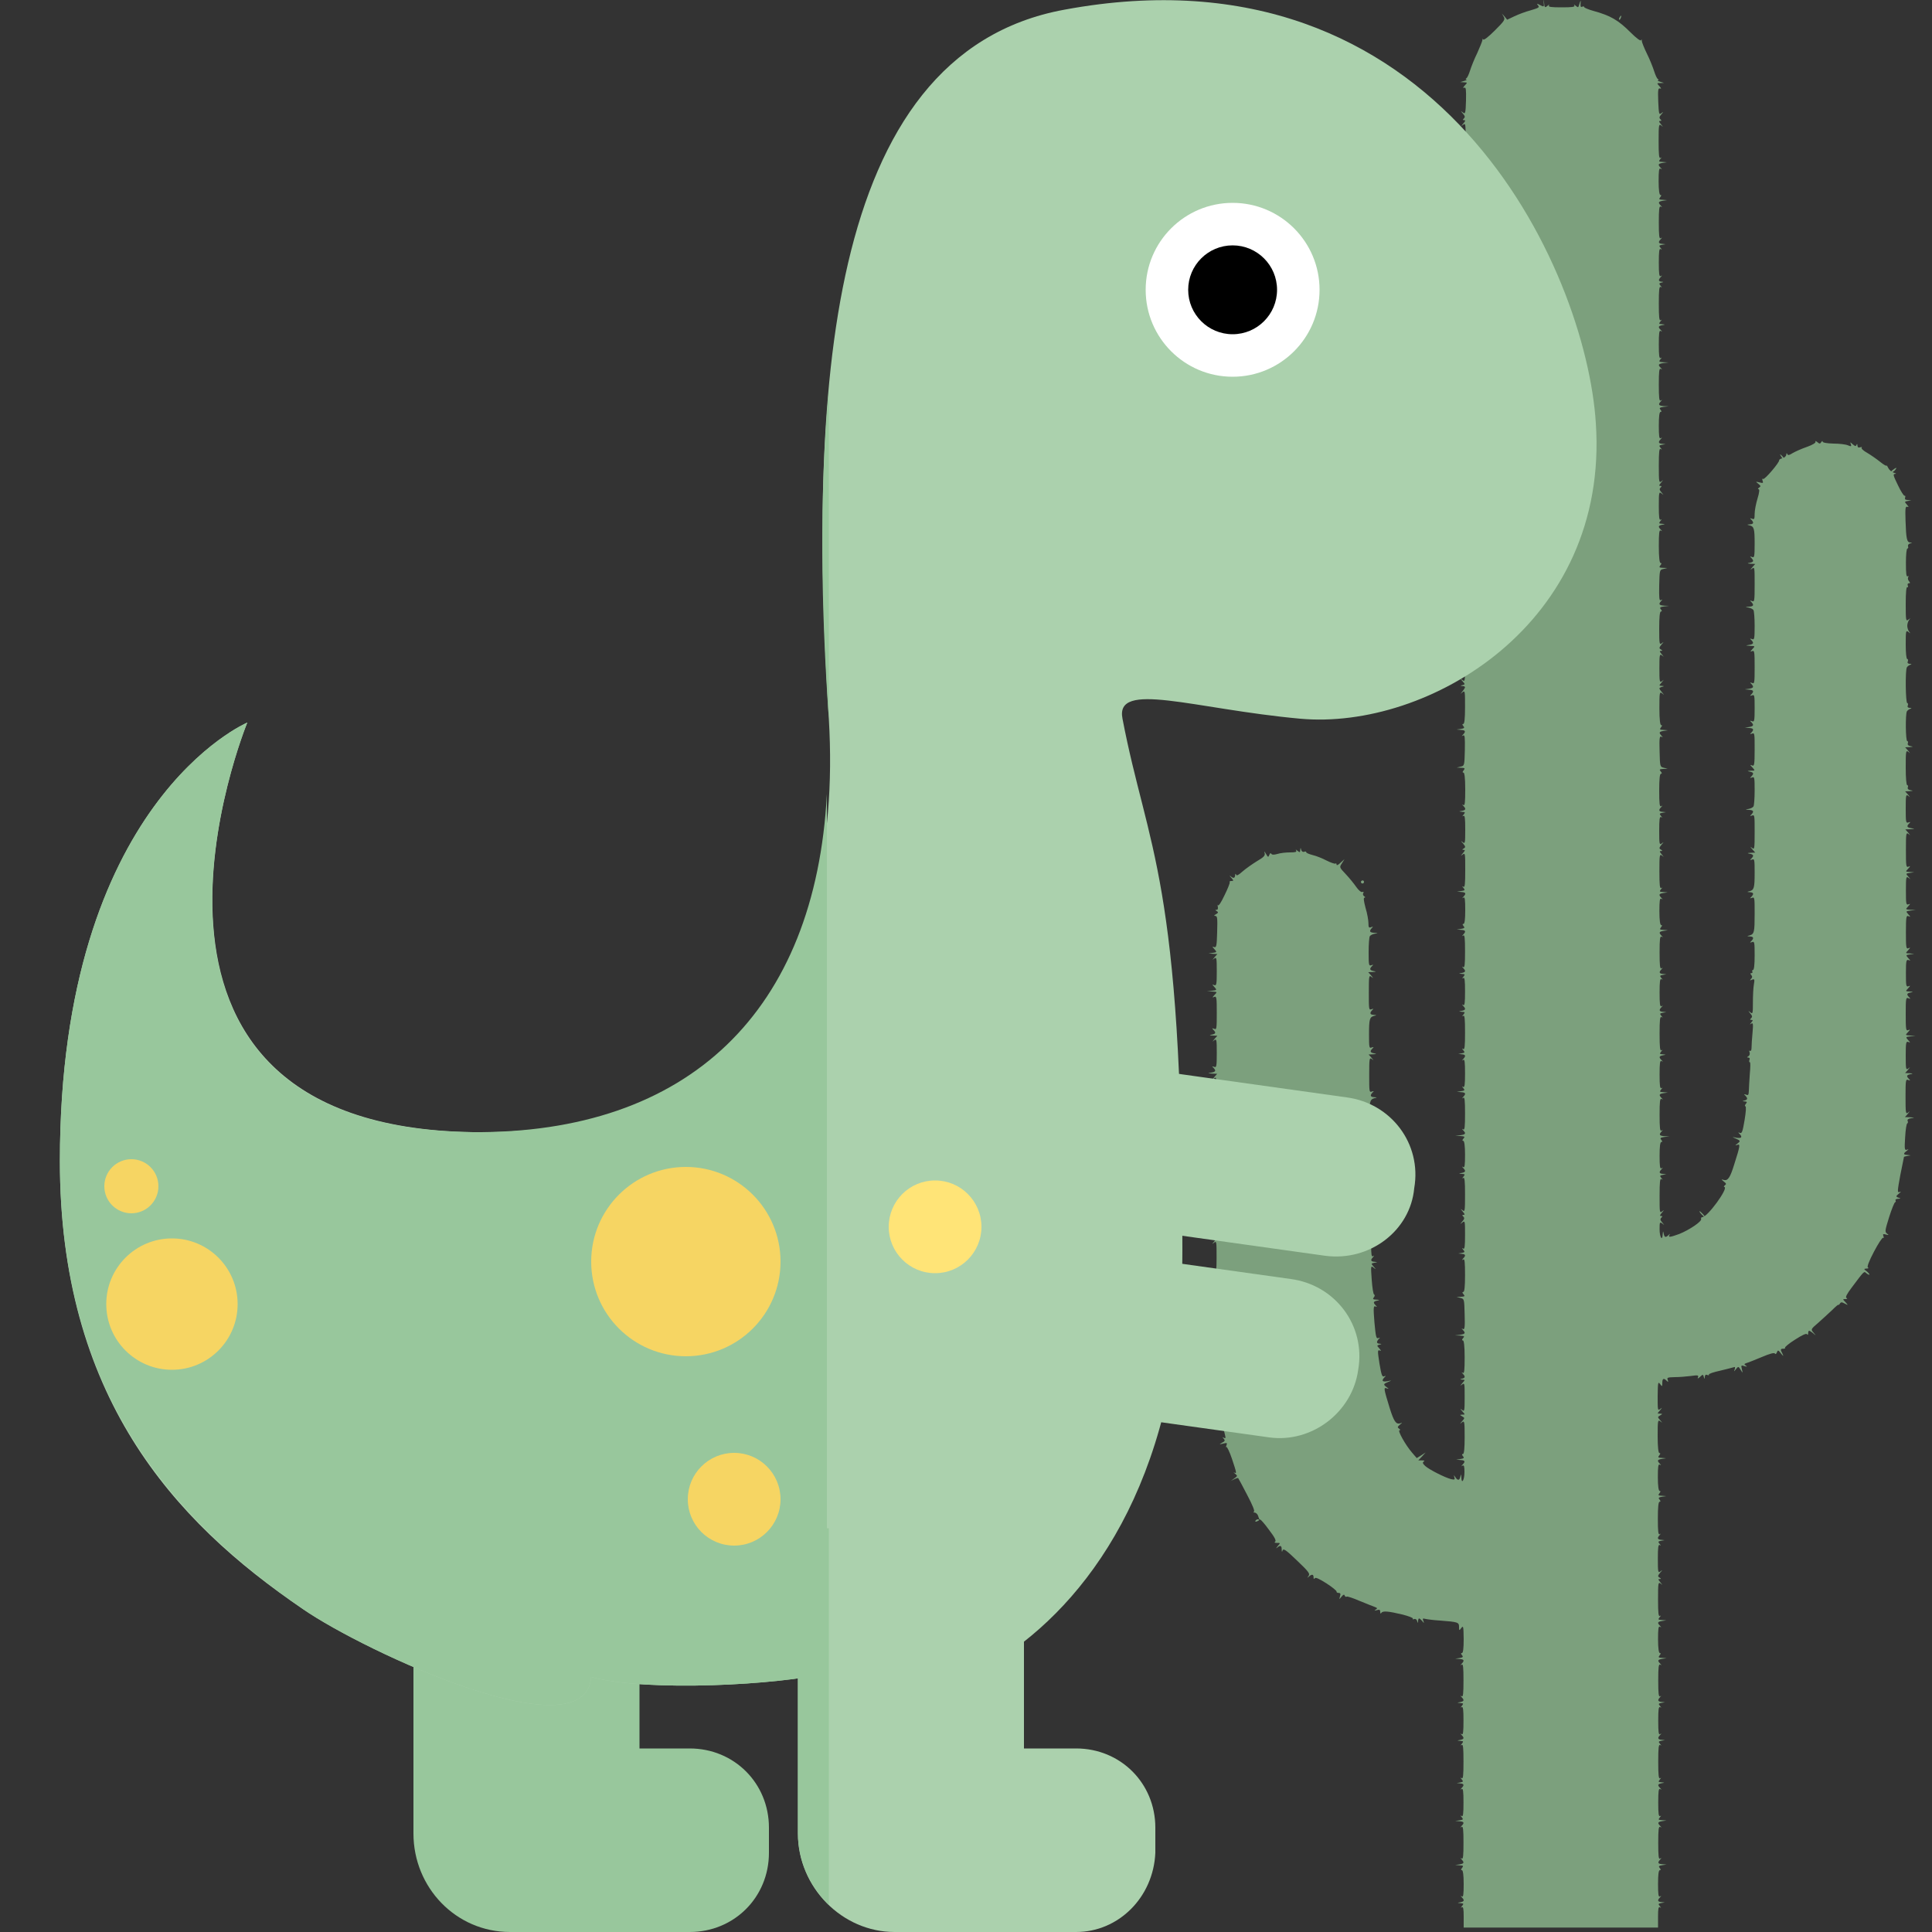 <?xml version="1.0" encoding="utf-8"?>
<!-- Generator: Adobe Illustrator 24.0.0, SVG Export Plug-In . SVG Version: 6.00 Build 0)  -->
<svg version="1.1" id="Layer_1" xmlns="http://www.w3.org/2000/svg" xmlns:xlink="http://www.w3.org/1999/xlink" x="0px" y="0px"
	 viewBox="0 0 100 100" style="enable-background:new 0 0 100 100;" xml:space="preserve">
<rect x="0" y="0" width="100" height="100" fill="#333333" stroke="none"/>
<style type="text/css">
	.st0{fill:#7CA07D;}
	.st1{fill:#98C79C;}
	.st2{fill:#ABD1AD;}
	.st3{fill:#F6D563;}
	.st4{fill:#FFE477;}
	.st5{fill:#FFFFFF;}
</style>
<g transform="translate(0,1280) scale(0.1,-0.1)">
	<path class="st0" d="M799,12798.8c0.3-2.5,0.2-2.5-2.1-1.3c-1.5,0.8-1.6,0.7-0.8-0.3c0.9-1,0.3-1.3-3.7-2.5
		c-2.7-0.7-6.4-2.1-8.5-3.1l-3.8-1.8l-1.3,1.6l-1.4,1.6l0.9-1.6c0.9-1.5,0.4-2.2-4.6-7.2c-3.1-3.1-5.7-5.2-6-4.6
		c-0.2,0.5-0.4,0.4-0.4-0.3c-0.1-0.7-1.3-3.7-2.7-6.8c-1.5-3-3.1-7.1-3.7-9s-1.4-3.7-1.9-4c-0.5-0.4-0.5-0.6,0-0.7
		c0.5,0-0.1-0.4-1.2-0.7l-2-0.6l1.9-0.1c1.9-0.1,1.9-0.1,0.5-1.6c-1-1.1-1.1-1.5-0.3-1.2c0.9,0.3,1-0.8,0.9-6.7
		c-0.2-6.6-0.4-7.1-1.6-6.1c-1.2,0.9-1.2,0.8,0-0.6c1.1-1.3,1.2-1.8,0.5-2.5s-0.7-0.9,0.2-0.9c0.7,0,0.6-0.5-0.5-1.7
		c-1.2-1.5-1.3-1.6-0.1-0.7c1.3,1,1.3,0.5,1.3-8.1c0-7.1-0.2-9.1-0.9-8.6c-0.8,0.5-0.8,0.3,0-0.6c0.9-1.1,0.8-1.3-1.2-1.6l-2.2-0.3
		l2.2-0.2c2.4-0.1,2.7-0.8,1.2-2.4c-0.8-0.9-0.8-1,0-0.5c0.7,0.5,0.9-1.1,0.9-6.5c0-4.8-0.3-7.1-0.9-7.1c-0.6,0-0.6-0.3,0-1.1
		c0.8-0.9,0.5-1.2-1.3-1.5l-2.2-0.3l2.2-0.2c2.4-0.1,2.7-0.8,1.2-2.4c-0.8-0.9-0.8-1,0-0.5c0.7,0.5,0.9-1.4,0.9-8.2
		s-0.2-8.6-0.9-8.2c-0.8,0.5-0.8,0.3,0-0.5c1.4-1.5,1.2-2.1-0.8-2.5c-1.8-0.3-1.8-0.3,0.1-0.5c1.6-0.1,1.7-0.2,0.8-1.4
		c-0.8-0.9-0.8-1.1-0.1-0.7c0.7,0.4,0.9-1.2,0.9-7s-0.2-7.5-0.9-7c-0.8,0.5-0.8,0.3,0-0.5c1.3-1.4,1.2-2.1-0.4-2.5
		c-1.3-0.3-1.3-0.4,0.1-0.5c1.3-0.1,1.3-0.2,0.4-1.4c-0.8-0.9-0.8-1.1-0.1-0.7c0.7,0.5,0.9-1.5,0.9-8.6s-0.2-9-0.9-8.6
		c-0.8,0.5-0.8,0.3,0-0.6c0.9-1.1,0.8-1.3-0.8-1.6l-1.8-0.3l1.8-0.2c2-0.1,2.2-0.9,0.8-2.4c-0.8-0.9-0.8-1,0-0.5
		c0.7,0.5,0.9-1.2,0.9-7s-0.2-7.4-0.9-7c-0.8,0.5-0.7,0.2,0-0.6c0.9-1.2,0.7-1.3-1.6-1.6l-2.6-0.3l2.6-0.1c2.7-0.2,3.1-0.8,1.6-2.4
		c-0.8-0.9-0.8-1,0-0.5c0.7,0.5,0.9-1.4,0.9-8.2s-0.2-8.6-0.9-8.2c-0.8,0.5-0.8,0.3,0-0.5c1.5-1.6,1.2-2.1-1.6-2.5l-2.6-0.3l2.7-0.1
		c2.2-0.2,2.5-0.3,1.6-1.3c-0.7-0.8-0.7-1.2-0.1-1.2c0.5,0,0.9-2.4,0.9-7.1c0-5.4-0.2-7-0.9-6.5c-0.8,0.5-0.8,0.3,0-0.5
		c1.4-1.5,1.2-2.1-0.8-2.5c-1.8-0.3-1.8-0.3,0.1-0.5c1.6-0.1,1.7-0.2,0.8-1.4c-0.8-0.9-0.8-1.1-0.1-0.7c0.7,0.5,0.9-1.5,0.9-8.6
		c0-8.6-0.1-9.1-1.3-8.1c-1.2,0.9-1.1,0.8,0.1-0.7c1.1-1.3,1.2-1.7,0.5-1.7c-0.9,0-0.9-0.2-0.2-0.9s0.6-1.3-0.5-2.5
		c-1.3-1.6-1.3-1.6,0.1-0.5c1.3,1,1.3,0.5,1.3-6.5c0-5.9-0.2-7.5-0.9-7.1c-0.8,0.5-0.8,0.3,0-0.6c0.9-1.1,0.8-1.3-0.8-1.6l-1.8-0.3
		l1.8-0.2c2-0.1,2.2-0.9,0.8-2.4c-0.8-0.9-0.8-1,0-0.5c0.7,0.5,0.9-1.4,0.9-8.1c0-6-0.3-8.7-0.9-8.7c-0.6,0-0.6-0.4,0.1-1.2
		c0.9-1,0.6-1.2-1.3-1.3l-2.3-0.1l2-0.5c2-0.5,2-0.6,2.2-8.6c0.2-6.6,0-8-0.9-7.5c-0.8,0.5-0.9,0.4,0-0.5c1.5-1.6,1.2-2.1-1.6-2.5
		l-2.6-0.3l2.7-0.1c2.2-0.2,2.5-0.3,1.6-1.3c-0.7-0.8-0.7-1.2-0.1-1.2c0.5,0,0.9-2.8,0.9-8.7c0-8.2-0.1-8.7-1.3-7.7
		c-1.1,0.9-1,0.6,0.2-0.7c1.3-1.6,1.3-2,0.4-2.5c-1-0.6-1-0.8-0.1-0.8s0.7-0.4-0.4-1.7c-1.2-1.5-1.3-1.6-0.1-0.7
		c1.3,1,1.3,0.5,1.3-6.6s-0.1-7.6-1.3-6.6c-1.3,0.9-1.3,0.9,0-0.6c1.4-1.6,1.4-1.6,0-2c-1.3-0.3-1.3-0.4,0-0.5
		c0.7,0,1.3-0.3,1.3-0.6c0-0.2-0.6-1.3-1.3-2.1c-1.3-1.6-1.3-1.6,0-0.5c1.3,1,1.3,0.5,1.3-7.7c0-5.9-0.3-8.7-0.9-8.7
		c-0.6,0-0.6-0.3,0-1.1c0.8-0.9,0.5-1.2-1.3-1.5l-2.2-0.3l2.2-0.2c2.4-0.1,2.7-0.8,1.2-2.4c-0.9-0.9-0.8-0.9,0-0.5
		c0.9,0.5,1-0.9,0.9-7.5c-0.2-8-0.2-8.2-2.2-8.6l-2-0.5l2.3-0.1c1.9-0.1,2.1-0.2,1.3-1.3c-0.7-0.8-0.7-1.2-0.1-1.2
		c0.5,0,0.9-2.7,0.9-8.7c0-6.7-0.2-8.6-0.9-8.1c-0.8,0.5-0.8,0.3,0-0.5c1.4-1.5,1.2-2.1-0.8-2.5c-1.8-0.3-1.8-0.3,0.1-0.5
		c1.6-0.1,1.7-0.2,0.8-1.4c-0.8-0.9-0.8-1.1-0.1-0.7c0.7,0.4,0.9-1.2,0.9-7.1c0-7.1-0.1-7.5-1.3-6.5c-1.1,0.9-1,0.6,0.2-0.7
		c1.3-1.6,1.3-2,0.4-2.5c-1-0.6-1-0.8-0.1-0.8s0.7-0.4-0.4-1.7c-1.2-1.5-1.3-1.6-0.1-0.7c1.3,1,1.3,0.5,1.3-8.1
		c0-7.1-0.2-9.1-0.9-8.6c-0.8,0.5-0.8,0.3,0-0.6c0.9-1.1,0.8-1.3-1.2-1.6l-2.2-0.3l2.2-0.2c2.4-0.1,2.7-0.8,1.2-2.4
		c-0.8-0.9-0.8-1,0-0.5c0.7,0.5,0.9-1.1,0.9-6.5c0-4.8-0.3-7.1-0.9-7.1c-0.6,0-0.6-0.3,0-1.1c0.8-0.9,0.5-1.2-1.3-1.5l-2.2-0.3
		l2.2-0.2c2.4-0.1,2.7-0.8,1.2-2.4c-0.8-0.9-0.8-1,0-0.5c0.7,0.5,0.9-1.4,0.9-8.2s-0.2-8.6-0.9-8.2c-0.8,0.5-0.8,0.3,0-0.5
		c1.4-1.5,1.2-2.1-0.8-2.5c-1.8-0.3-1.8-0.3,0.1-0.5c1.6-0.1,1.7-0.2,0.8-1.4c-0.8-0.9-0.8-1.1-0.1-0.7c0.7,0.4,0.9-1.2,0.9-7
		s-0.2-7.5-0.9-7c-0.8,0.5-0.8,0.3,0-0.5c1.4-1.5,1.2-2.1-0.8-2.5c-1.8-0.3-1.8-0.3,0.1-0.5c1.6-0.1,1.7-0.2,0.8-1.4
		c-0.8-0.9-0.8-1.1-0.1-0.7c0.7,0.5,0.9-1.5,0.9-8.6s-0.2-9-0.9-8.6c-0.8,0.5-0.8,0.3,0-0.6c0.9-1.1,0.8-1.3-0.8-1.6l-1.8-0.3
		l1.8-0.2c2-0.1,2.2-0.9,0.8-2.4c-0.8-0.9-0.8-1,0-0.5c0.7,0.5,0.9-1.2,0.9-7s-0.2-7.4-1-7c-0.7,0.5-0.7,0.3,0.1-0.6
		c0.9-1.1,0.8-1.3-1.2-1.6l-2.2-0.3l2.2-0.2c2.4-0.1,2.7-0.8,1.2-2.4c-0.8-0.9-0.8-1,0-0.5c0.7,0.5,0.9-1.4,0.9-8.2
		s-0.2-8.6-0.9-8.2c-0.8,0.5-0.8,0.3,0-0.5c1.5-1.6,1.2-2.1-1.6-2.5l-2.6-0.3l2.7-0.1c2.2-0.2,2.5-0.3,1.6-1.3
		c-0.7-0.8-0.7-1.2-0.1-1.2c0.5,0,0.9-2.4,0.9-7.1c0-5.4-0.2-7-0.9-6.5c-0.8,0.5-0.8,0.3,0-0.5c1.4-1.5,1.2-2.1-0.8-2.5
		c-1.8-0.3-1.8-0.3,0.1-0.5c1.6-0.1,1.7-0.2,0.8-1.4c-0.8-0.9-0.8-1.1-0.2-0.7c0.8,0.5,1-1.5,1-8.6c0-8.6-0.1-9.1-1.3-8.1
		c-1.2,0.9-1.1,0.8,0.1-0.7c1.1-1.3,1.2-1.7,0.5-1.7c-0.9,0-0.9-0.2-0.2-0.9s0.6-1.3-0.5-2.5c-1.3-1.6-1.3-1.6,0.1-0.5
		c1.3,1,1.3,0.5,1.3-6.5c0-5.9-0.2-7.5-0.9-7.1c-0.8,0.5-0.8,0.3,0-0.6c0.9-1.1,0.8-1.3-0.8-1.6l-1.8-0.3l1.8-0.2
		c2-0.1,2.2-0.9,0.7-2.4c-0.7-0.9-0.7-1,0.1-0.5c0.7,0.5,0.9-1.4,0.9-8.1c0-6-0.3-8.7-0.9-8.7c-0.6,0-0.6-0.4,0.1-1.2
		c0.9-1,0.6-1.2-1.3-1.3l-2.3-0.1l2-0.5c2-0.5,2-0.6,2.2-8.6c0.2-6.6,0-8-0.9-7.5c-0.8,0.5-0.9,0.4,0-0.5c1.5-1.6,1.2-2.1-1.6-2.5
		l-2.6-0.3l2.7-0.1c2.2-0.2,2.5-0.3,1.6-1.3c-0.7-0.8-0.7-1.2-0.1-1.2c0.5,0,0.9-2.7,0.9-8.7c0-6.7-0.2-8.6-0.9-8.1
		c-0.8,0.5-0.8,0.3,0-0.5c1.3-1.4,1.2-2.1-0.4-2.5c-1.3-0.3-1.3-0.4,0.1-0.5c1.5-0.1,1.5-0.1,0-1.8c-1.2-1.5-1.3-1.6-0.1-0.7
		c1.3,1,1.3,0.5,1.3-6.6s-0.1-7.6-1.3-6.6c-1.2,0.9-1.1,0.8,0.1-0.7c1.5-1.7,1.5-1.7,0-1.7c-1.4-0.1-1.4-0.1-0.1-0.9
		c1.4-0.8,1.4-0.9,0-2.5c-1.3-1.5-1.3-1.6-0.1-0.6c1.3,1,1.4,0.5,1.4-7.7c0-5.9-0.3-8.7-0.9-8.7c-0.6,0-0.6-0.3,0-1.1
		c0.8-0.9,0.5-1.2-1.3-1.5l-2.2-0.3l2.2-0.2c2.4-0.1,2.7-0.8,1.1-2.4c-0.7-0.9-0.7-1,0-0.5c0.8,0.4,1-0.5,1-3.4
		c0-4.1-1.5-6.5-1.6-2.7c-0.2,1.8-0.2,1.9-0.5,0.5c-0.4-2.1-1.4-2.3-2.6-0.4c-0.9,1.3-0.9,1.3-0.5-0.1c0.4-1.1,0.1-1.3-1.7-0.9
		c-3.2,0.8-11.3,4.9-13.4,6.8c-1.3,1.2-1.5,1.8-0.8,2.3c0.7,0.4,0.4,0.6-0.9,0.6h-1.9l1.9,2l1.9,2.1l-2.3-1.5l-2.3-1.4l-2.4,2.8
		c-3.4,3.9-7.7,11.6-6.5,11.6c0.5,0,0.5,0.3-0.2,0.8c-1,0.7-0.9,1,0.4,2.1c1.3,1.1,1.4,1.2,0.2,0.7c-2.2-0.7-3.3,0.9-5.5,7.9
		c-3.1,10.1-3.2,10.8-1.6,10.2c1.3-0.4,1.3-0.3-0.1,0.7c-1.7,1.3-1.6,1.6,1.1,2.7c1.8,0.7,1.7,0.8-0.5,0.3c-2.7-0.5-3.3,0.2-1.6,2
		c0.9,0.8,0.8,0.9-0.2,0.5s-1.4,0.7-2.4,6.7c-1,6.4-1,7.1,0.1,6.7c0.9-0.4,0.9-0.2-0.2,1.1c-1.3,1.4-1.3,1.5,0.1,1.9
		c1.3,0.3,1.3,0.4,0.1,0.5c-1.6,0.1-1.8,0.9-0.5,2.4c0.9,0.8,0.8,0.9-0.2,0.5c-1.1-0.4-1.3,0.7-2,8.2c-0.6,7.5-0.5,8.6,0.5,8.2
		c0.9-0.4,1-0.3,0.2,0.5c-1.5,1.5-1.3,2.1,0.8,2.5c1.4,0.3,1.3,0.4-0.5,0.5s-2,0.3-1.3,1.2c0.5,0.6,0.6,1.3,0.2,1.4
		c-0.5,0.1-1,3.6-1.3,7.7c-0.5,7.1-0.5,7.4,0.9,6.3s1.5-1.1,0.1,0.5s-1.4,1.6,0.4,2c1.8,0.3,1.8,0.3,0.1,0.5c-2,0.1-2.3,0.9-0.8,2.4
		c0.7,0.9,0.7,1,0,0.5c-0.8-0.5-1,0.9-1,5.7c0,3.5-0.2,7.4-0.5,8.8c-0.4,2.4-0.3,2.6,1,2c1.2-0.5,1.3-0.4,0.5,0.4
		c-1.5,1.5-1.3,2.1,0.8,2.5l1.7,0.3l-1.7,0.2c-2,0.1-2.3,0.9-0.9,2.4c0.9,0.8,0.8,0.9-0.4,0.5c-1.2-0.5-1.3,0.1-1.3,6.8
		c0,7.6,0.3,8.8,2.4,9.6c0.9,0.3,0.9,0.5-0.2,0.5c-1.6,0.1-1.8,0.9-0.4,2.4c0.8,0.8,0.7,0.9-0.5,0.5c-1.3-0.5-1.3,0.2-1.3,8.6
		c0,8.6,0.1,9.2,1.4,8.2c1.1-0.9,1-0.8-0.2,0.7l-1.5,1.7l2.3,0.1c1.9,0.1,2,0.2,0.5,0.5c-2,0.4-2.3,1-0.9,2.5
		c0.9,0.8,0.8,0.9-0.4,0.5c-1.2-0.5-1.3,0.1-1.3,6.8c0,7.9,0.3,9,2.7,9.6c1.4,0.3,1.4,0.4-0.2,0.5c-2,0.1-2.3,0.9-0.9,2.4
		c0.9,0.8,0.8,0.9-0.4,0.5c-1.3-0.5-1.3,0.2-1.3,8.6c0,8.6,0.1,9.2,1.4,8.2c1.1-0.9,1-0.8-0.2,0.7l-1.5,1.7l2.3,0.1
		c1.9,0.1,2,0.2,0.5,0.5c-2,0.4-2.3,1-0.8,2.5c0.8,0.8,0.7,0.9-0.5,0.5c-1.2-0.5-1.3,0.1-1.3,6.8c0,7.9,0.3,9,2.7,9.6
		c1.4,0.3,1.4,0.4-0.2,0.5c-2,0.1-2.3,0.9-0.9,2.4c0.9,0.8,0.8,0.9-0.4,0.5c-1.3-0.5-1.3,0.2-1.3,8.6c0,8.6,0.1,9.2,1.3,8.2
		c1.2-0.9,1.1-0.8-0.1,0.7l-1.5,1.7l2.3,0.1c1.9,0.1,2,0.2,0.5,0.5c-2,0.4-2.3,1-0.9,2.5c0.9,0.8,0.8,0.9-0.3,0.5
		c-1.3-0.5-1.4,0.1-1.4,6.8c0,4.1,0.3,7.8,0.6,8.2c0.3,0.5,1.4,1.1,2.5,1.3c2,0.3,2,0.3-0.2,0.5c-2.4,0.1-2.7,0.8-1.3,2.4
		c0.9,0.8,0.8,0.9-0.3,0.5c-1.2-0.5-1.4-0.1-1.4,2.1c0,1.4-0.6,5-1.5,7.9c-0.9,3.5-1.2,5.3-0.5,5.3c0.5,0,0.4,0.3-0.2,0.7
		c-0.6,0.4-0.8,1.1-0.5,1.6c0.4,0.6,0.2,0.9-0.5,0.6c-0.6-0.2-1.9,0.9-3.1,2.6c-1.1,1.6-3.5,4.6-5.4,6.6c-3.4,3.6-3.4,3.6-2,5.7
		l1.3,2.1l-2.1-1.9c-1.1-1.1-2-1.5-2-0.9s-0.3,0.8-0.6,0.5c-0.4-0.2-2.4,0.5-4.6,1.6c-2.1,1.1-5.3,2.4-7.1,2.8
		c-1.9,0.5-3.4,1.1-3.4,1.5s-0.5,0.5-1.1,0.2c-0.6-0.2-1.3,0.2-1.5,1c-0.3,1.3-0.4,1.3-0.5-0.1c-0.1-1.3-0.2-1.3-1.4-0.4
		c-0.9,0.8-1.1,0.8-0.7,0.2c0.4-0.8-0.4-1-3.2-1c-2,0-5-0.3-6.5-0.8c-1.8-0.5-2.8-0.5-3.2,0.1c-0.3,0.5-0.7,0.3-1-0.6
		c-0.5-1.3-0.7-1.3-1.7,0.5c-0.9,1.5-1.1,1.6-0.7,0.4c0.3-1.3-0.5-2.1-4.1-4.2c-2.4-1.5-5.7-3.8-7.4-5.3c-2-1.8-3.1-2.4-3.3-1.6
		c-0.2,0.6-0.5,0.5-0.5-0.3c-0.1-1.6-0.9-1.8-2.4-0.5c-0.6,0.5-0.5,0.2,0.3-0.7c1.4-1.6,1.4-1.8,0.2-1.8c-0.7,0-1.2-0.2-0.9-0.6
		c0.2-0.3-1-3.4-2.7-6.8c-1.8-3.8-3.1-5.8-3.5-5.1c-0.2,0.6-0.2,0.3,0-0.6c0.2-1.2,0.1-1.8-0.6-1.8c-0.8,0-0.8-0.2,0.1-0.7
		s0.8-0.9-0.4-1.6c-1.1-0.6-1.2-0.8-0.3-0.9c1,0,1.1-1.3,0.9-8.3c-0.2-7.3-0.4-8.2-1.6-7.8c-1.1,0.4-1,0.2,0.2-1.1
		c1.3-1.5,1.3-1.6-0.9-1.9l-2.2-0.3l2.3-0.2l2.3-0.1l-1.5-1.7c-1.2-1.5-1.3-1.6-0.2-0.7c1.3,1,1.4,0.5,1.4-6.6
		c0-6.8-0.2-7.5-1.3-7.1c-1.2,0.5-1.2,0.4,0.1-1c1.3-1.5,1.3-1.6-1.3-1.9l-2.6-0.3l2.7-0.1c2.7-0.2,2.7-0.2,1.3-1.7
		c-1.3-1.4-1.3-1.6-0.2-1.1c1.2,0.5,1.3-0.4,1.3-8.3c0-8.1-0.1-8.8-1.3-8.2c-1.2,0.4-1.3,0.3-0.5-0.5c1.5-1.5,1.3-2.1-0.7-2.5
		c-1.5-0.2-1.4-0.4,0.5-0.5l2.3-0.1l-1.5-1.7c-1.2-1.5-1.3-1.6-0.2-0.7c1.3,1,1.4,0.5,1.4-6.6c0-6.9-0.2-7.6-1.3-7.1
		c-1.2,0.4-1.3,0.3-0.4-0.5c1.4-1.5,1.2-2.1-1.3-2.5c-1.9-0.3-1.8-0.3,0.5-0.5l2.7-0.1l-1.5-1.7c-1.2-1.5-1.3-1.6-0.1-0.7
		c1.3,1,1.3,0.5,1.3-8.2c0-8.4-0.1-9.2-1.3-8.6c-1.2,0.4-1.3,0.3-0.4-0.5c1.4-1.5,1.2-2.1-0.8-2.5c-1.5-0.2-1.4-0.4,0.5-0.5l2.3-0.1
		l-1.5-1.7c-1.2-1.5-1.3-1.6-0.1-0.7c1.3,1,1.3,0.5,1.3-6.6c0-6.9-0.2-7.6-1.3-7.1c-1.2,0.4-1.3,0.3-0.5-0.5
		c1.5-1.5,1.3-2.1-1.1-2.5c-2-0.3-1.9-0.3,0.5-0.5l2.7-0.1l-1.5-1.7c-1.2-1.5-1.3-1.6-0.1-0.7c1.3,1,1.3,0.5,1.3-8.2
		c0-8.4-0.1-9.2-1.3-8.6c-1.2,0.4-1.3,0.3-0.5-0.5c1.5-1.5,1.3-2.1-0.7-2.5c-1.5-0.2-1.4-0.4,0.5-0.5l2.3-0.1l-1.5-1.7
		c-1.2-1.5-1.3-1.6-0.1-0.7c1.3,1,1.3,0.5,1.3-6.6c0-6.9-0.2-7.6-1.3-7.1c-1.2,0.4-1.3,0.3-0.4-0.5c1.4-1.5,1.2-2.1-1.2-2.5
		c-2-0.3-1.9-0.3,0.5-0.5l2.7-0.1l-1.5-1.7c-1.2-1.5-1.3-1.6-0.1-0.7c1.3,1,1.3,0.5,1.3-8.1c0-5.3-0.3-9.1-0.8-9.1
		c-0.4,0-0.5-0.5-0.3-1.1c0.3-0.7-0.2-1.3-1.4-1.5c-1.6-0.3-1.5-0.3,0.5-0.5l2.3-0.1l-1.5-1.7c-1.2-1.5-1.3-1.6-0.1-0.7
		c1.3,1,1.3,0.5,1.3-6.6c0-6.9-0.2-7.6-1.4-7.1c-1.1,0.4-1.2,0.3-0.4-0.5c1.6-1.6,1.2-2.3-1.1-2.4c-2.2-0.2-2.2-0.2-0.2-0.5
		c1.1-0.2,2.2-0.8,2.5-1.3c0.9-1.3,0.8-18.5-0.2-18.5c-0.4,0-0.5-0.5-0.3-1.1s-0.2-1.3-1-1.5c-1.1-0.3-0.9-0.4,0.5-0.5
		c1.9-0.1,1.9-0.1,0.4-1.8c-1.2-1.5-1.3-1.6-0.2-0.7c1.3,0.9,1.4,0.8,1.4-2.8c0-2.2,0.2-5.7,0.5-7.8c0.5-3.7,0.5-3.8-1-2.7
		s-1.5,1.1,0-0.6c1.1-1.3,1.3-1.7,0.4-1.7c-0.9,0-0.9-0.2,0-0.7c0.5-0.4,0.8-1.1,0.5-1.6s-0.2-0.9,0.1-0.9c0.4,0,1.3-3.1,2-6.8
		c0.7-3.8,1.6-7.8,1.9-8.8c0.4-1.5,0.2-1.7-0.6-1.3c-0.9,0.5-0.9,0.4-0.1-0.5c0.8-0.9,0.6-1.3-0.8-2c-1.7-1-1.7-1,0.5-0.5
		c2,0.5,2.2,0.4,1.7-0.9c-0.3-0.8-0.3-1.2,0-0.9s1.6-2.4,2.8-5.9c2.5-7.5,2.6-8,1.3-7.3c-0.5,0.3-0.4,0,0.4-0.6
		c1.3-1.1,1.3-1.2-0.4-2.4l-1.8-1.3l1.8,0.9c1,0.5,2,0.7,2,0.5c0.2-0.2,2.2-4,4.6-8.6c2.9-5.5,4.1-8.5,3.5-8.8
		c-0.5-0.2-0.3-0.4,0.4-0.4c0.8-0.1,1.6-0.9,1.9-2c0.3-1.1,0.7-1.9,0.9-1.6c0.2,0.2,2.3-2.1,4.6-5.3c3-3.9,3.9-5.7,3.2-6.2
		c-0.6-0.4-0.2-0.6,0.9-0.6c1.9,0,1.9,0,0.4-1.7c-0.8-1-0.9-1.3-0.3-0.8c1.6,1.4,2.4,1.2,2.4-0.8c0-1.5,0.2-1.6,0.5-0.5
		c0.5,1,1.9,0,7.5-5.4c6-5.7,6.8-6.8,5.9-7.9c-0.8-1.1-0.8-1.2,0.2-0.3c1.5,1.3,2.4,1.2,2.4-0.4c0-0.9,0.2-1.1,0.6-0.5
		c0.4,0.6,2.2-0.2,6-2.6c3.1-2,5.4-3.9,5.3-4.3c-0.1-0.4,0.4-0.7,1.1-0.7c0.9,0,1.1-0.5,0.7-1.7c-0.5-1.8-0.5-1.8,0.8-0.2
		c0.9,1.1,1.4,1.3,1.6,0.5c0.2-0.5,0.7-0.8,1.1-0.5c0.3,0.2,3.4-0.8,6.8-2.3c3.5-1.4,6.9-2.8,7.8-3.1c1.3-0.5,1.3-0.7,0.4-1.3
		c-0.9-0.6-0.8-0.7,0.6-0.3c1.3,0.4,1.7,0.2,1.7-0.9c0-0.9,0.2-1.1,0.6-0.5c0.7,1.1,3.5,0.9,11-0.9c3.1-0.8,5.5-1.7,5.3-2.1
		c-0.3-0.4,0.1-0.5,0.7-0.2c0.6,0.2,1.3-0.2,1.5-1c0.3-1.3,0.4-1.3,0.5,0c0,0.7,0.3,1.3,0.5,1.3c0.3,0,1-0.6,1.6-1.3
		c1-1.3,1.1-1.3,0.6,0.1c-0.5,1.2-0.2,1.3,0.9,1c0.8-0.2,4.3-0.7,7.8-0.9c9.3-0.7,9.8-0.9,9.8-3.3c0-2,0.1-2,1.2-0.5
		c1,1.3,1.1,0.8,1.2-5.7c0-4.9-0.3-7.3-0.9-7.3c-0.6,0-0.6-0.3,0-1.1c0.8-0.9,0.5-1.2-1.3-1.5l-2.2-0.3l2.2-0.2
		c2.4-0.1,2.7-0.8,1.2-2.4c-0.8-0.9-0.8-1,0-0.5c0.7,0.5,0.9-1.4,0.9-8.2s-0.2-8.6-0.9-8.2c-0.8,0.5-0.8,0.3,0-0.5
		c1.4-1.5,1.2-2.1-0.8-2.5c-1.8-0.3-1.8-0.3,0.1-0.5c1.6-0.1,1.7-0.2,0.8-1.4c-0.8-0.9-0.8-1.1-0.2-0.7c0.8,0.4,1-1.2,1-7
		s-0.2-7.5-0.9-7c-0.8,0.5-0.8,0.3,0-0.5c1.4-1.5,1.2-2.1-0.9-2.5c-1.7-0.3-1.7-0.3,0.2-0.5c1.6-0.1,1.7-0.2,0.8-1.4
		c-0.8-0.9-0.8-1.1-0.1-0.7c0.7,0.5,0.9-1.5,0.9-8.6s-0.2-9-0.9-8.6c-0.8,0.5-0.8,0.3,0-0.6c0.9-1.1,0.8-1.3-0.8-1.6l-1.8-0.3
		l1.8-0.2c2-0.1,2.2-0.9,0.7-2.4c-0.7-0.9-0.7-1,0-0.5c0.8,0.5,1-1.2,1-7s-0.2-7.4-0.9-7c-0.8,0.5-0.8,0.3,0-0.6
		c0.9-1.1,0.8-1.3-1.2-1.6l-2.2-0.3l2.2-0.2c2.4-0.1,2.7-0.8,1.1-2.4c-0.7-0.9-0.7-1,0-0.5c0.8,0.5,1-1.4,1-8.2s-0.2-8.6-0.9-8.2
		c-0.8,0.5-0.8,0.3,0-0.5c1.4-1.6,1.2-2.1-1.2-2.5l-2.2-0.3l2.3-0.2c1.9-0.1,2.1-0.2,1.3-1.3c-0.7-0.8-0.7-1.2-0.1-1.2
		c0.5,0,0.9-2.4,0.9-7.1c0-5.4-0.2-7-0.9-6.5c-0.8,0.5-0.8,0.3,0-0.5c1.4-1.5,1.2-2.1-0.8-2.5c-1.8-0.3-1.8-0.3,0.1-0.5
		c1.6-0.1,1.7-0.2,0.8-1.4c-0.8-0.9-0.8-1.1-0.2-0.7c0.8,0.4,1-0.8,1-4.9v-5.6h50.3h50.3v5.6c0,4.2,0.2,5.3,1,4.9
		c0.7-0.5,0.7-0.3-0.1,0.6c-0.9,1.1-0.8,1.3,0.8,1.6l1.8,0.3l-1.7,0.2c-2,0.1-2.3,0.9-0.8,2.4c0.8,0.9,0.8,1,0,0.5s-1,1.1-1,6.5
		c0,4.8,0.3,7.1,0.9,7.1c0.6,0,0.6,0.3,0,1.1c-0.8,0.9-0.5,1.2,1.3,1.5l2.2,0.3l-2.1,0.2c-2.4,0.1-2.7,0.8-1.2,2.4
		c0.8,0.9,0.8,1-0.1,0.5c-0.7-0.5-0.9,1.4-0.9,8.2s0.2,8.6,1,8.2c0.8-0.5,0.8-0.3,0,0.5c-1.5,1.6-1.3,2.1,1.2,2.5l2.1,0.3l-2.3,0.2
		c-2,0.1-2.1,0.2-1.2,1.4c0.8,0.9,0.8,1.1,0.2,0.7c-0.8-0.4-1,1.2-1,7s0.2,7.5,1,7s0.8-0.3,0,0.5c-1.5,1.5-1.3,2.1,0.8,2.5
		c1.7,0.3,1.7,0.3-0.2,0.5c-1.6,0.1-1.7,0.2-0.8,1.4c0.8,0.9,0.8,1.1,0.2,0.7c-0.8-0.5-1,1.5-1,8.6s0.2,9,1,8.6
		c0.7-0.5,0.7-0.3-0.1,0.6c-0.9,1.1-0.8,1.3,0.8,1.6l1.8,0.3l-1.7,0.2c-2,0.1-2.3,0.9-0.9,2.4c0.9,0.9,0.9,1,0,0.5
		c-0.7-0.5-0.9,1.2-0.9,7s0.2,7.4,1,7c0.7-0.5,0.7-0.3-0.1,0.6c-0.9,1.1-0.8,1.3,0.8,1.6l1.8,0.3l-1.7,0.2c-2,0.1-2.3,0.9-0.9,2.4
		c0.8,0.9,0.8,1,0.1,0.5c-0.8-0.5-1,1.4-1,8.2s0.2,8.6,1,8.2c0.8-0.5,0.8-0.3,0,0.5c-1.5,1.6-1.3,2.1,1.2,2.5l2.1,0.3l-2.3,0.2
		c-1.9,0.1-2.1,0.2-1.3,1.3c0.7,0.8,0.7,1.2,0.1,1.2c-0.5,0-0.9,2.4-0.9,7.1c0,5.4,0.2,7,1,6.5s0.8-0.3,0,0.5
		c-1.5,1.6-1.3,2.1,1.2,2.5l2.1,0.3l-2.3,0.2c-2,0.1-2.1,0.2-1.2,1.4c0.8,0.9,0.8,1.1,0.2,0.7c-0.8-0.5-1,1.5-1,8.6
		c0,8.6,0.1,9.1,1.4,8.1c1.1-0.9,1-0.8-0.2,0.7c-1.1,1.3-1.3,1.7-0.4,1.7c0.9,0,0.9,0.2-0.1,0.8c-0.9,0.5-0.9,0.9,0.4,2.5
		c1.2,1.3,1.3,1.6,0.2,0.7c-1.3-1-1.4-0.5-1.4,6.5c0,5.9,0.2,7.5,1,7.1c0.7-0.5,0.7-0.3-0.1,0.6c-0.9,1.1-0.8,1.3,0.8,1.6l1.8,0.3
		l-1.7,0.2c-2,0.1-2.3,0.9-0.9,2.4c0.8,0.9,0.8,1,0.1,0.5c-0.8-0.5-1,1.4-1,8.1c0,6,0.3,8.7,0.9,8.7c0.6,0,0.6,0.3,0,1.1
		c-0.8,0.9-0.5,1.2,1.3,1.5l2.2,0.3l-2.3,0.2c-1.9,0.1-2.1,0.2-1.3,1.3c0.7,0.8,0.7,1.2,0.1,1.2c-0.5,0-0.9,2.4-0.9,7.1
		c0,5.4,0.2,7,1,6.5s0.8-0.3,0,0.5c-1.5,1.6-1.3,2.1,1.2,2.5l2.1,0.3l-2.3,0.2c-1.9,0.1-2.1,0.2-1.3,1.3c0.7,0.8,0.7,1.2,0.1,1.2
		c-0.5,0-0.9,2.8-0.9,8.7c0,8.2,0.1,8.7,1.4,7.7c1.2-0.9,1.2-0.9-0.1,0.6c-1.4,1.6-1.4,1.7,0,2.5c1.3,0.8,1.3,0.8-0.1,0.9
		c-1.5,0-1.5,0,0,1.7c1.2,1.5,1.3,1.6,0.1,0.7c-1.3-1-1.3-0.5-1.3,6.7c0.1,7,0.2,7.6,1.2,6.3c1.1-1.5,1.2-1.5,1.2,0.5
		c0,2.3,0.7,2.7,2.3,1.1c0.8-0.8,0.9-0.7,0.5,0.5c-0.5,1.2,0,1.3,3.6,1.4c2.4,0,6.1,0.3,8.4,0.6c3.5,0.5,4.1,0.4,3.7-0.6
		c-0.4-0.9-0.1-0.9,1.1,0.2c1.4,1.3,1.5,1.3,1.9-0.1c0.3-1.3,0.4-1.3,0.5,0.1c0.1,0.9,0.5,1.3,1.3,0.9c0.6-0.2,1-0.2,0.8,0.2
		s2.4,1.3,5.7,2c3.3,0.8,6.5,1.6,7.1,1.8c0.8,0.3,0.9,0.1,0.6-1c-0.5-1.4-0.5-1.4,0.6,0c1.3,1.6,1.3,1.6,2.7-0.7
		c0.8-1.4,0.9-1.3,0.4,0.7s-0.4,2.2,1.3,1.6c1.4-0.4,1.6-0.3,0.7,0.3c-0.9,0.6-0.9,0.9,0.4,1.3c0.9,0.2,4.4,1.7,7.9,3.1
		c4,1.7,6.4,2.4,6.8,1.8c0.3-0.5,0.7-0.2,1,0.6c0.5,1.3,0.7,1.3,2.1-0.5c1.3-1.6,1.5-1.7,0.8-0.2c-1.2,2.3-1.1,2.6,0.5,2.6
		c0.7,0,1.1,0.2,0.8,0.5c-0.2,0.3,2,2.2,5.2,4.2c3.7,2.4,5.9,3.4,6.2,2.8c0.4-0.5,0.6-0.3,0.6,0.5c0,0.7,0.2,1.3,0.5,1.3
		c0.2,0,1.3-0.6,2.1-1.3c1.6-1.4,1.6-1.4,0.2,0.3c-1.5,1.7-1.5,1.8,2.4,5.1c2.1,1.9,5.3,4.8,7.2,6.6c1.8,1.8,3.3,3.1,3.3,2.7
		c0-0.2,0.3,0,0.7,0.6c0.5,0.9,1,0.9,2.5,0.1c1.9-1,1.9-1,0.4,0.7c-1.5,1.6-1.5,1.6,0,1.6c0.9,0,1.2,0.2,0.5,0.6
		c-0.6,0.4,0.2,2,2.7,5.3c6.5,8.7,6.4,8.6,7.5,7.6c0.5-0.5,1.3-0.9,1.6-0.9c0.4,0-0.1,0.7-1.1,1.6c-1.8,1.4-1.8,1.5-0.3,1.6
		c0.9,0,1.3,0.2,0.7,0.6c-0.5,0.3,0.6,3.3,3.2,8.2c2.2,4.2,4.3,7.4,4.7,7.1c0.3-0.4,0.4,0,0.2,0.8c-0.5,1.2-0.2,1.3,1.3,0.9
		c1.5-0.4,1.6-0.3,0.5,0.5c-1.2,0.9-1,1.7,1.1,8.5c1.3,4.1,2.7,7.6,3.1,7.7c0.4,0.2,0.5,0.6,0.2,1c-0.2,0.4,0.4,0.8,1.4,0.8
		c1.3,0.1,1.4,0.2,0.5,0.5c-0.8,0.2-1.4,0.5-1.4,0.8s0.6,0.9,1.4,1.5c1.1,0.9,1.1,1,0.1,0.7c-1.1-0.4-1,0.6,0.5,8.8
		c1,5.1,1.9,9.3,1.9,9.4c0,0.1,0.8,0.3,1.8,0.5l1.7,0.3l-1.7,0.2c-2.2,0.1-2.3,0.7-0.4,2.1c1.1,0.9,1.2,1,0.1,0.6
		c-1.2-0.4-1.3,0.3-0.9,6.5c0.2,3.8,0.7,7,1.1,7.1c0.3,0.2,0.5,0.7,0.2,1.3c-0.3,0.7,0.3,1.2,1.8,1.4c2,0.3,2,0.3-0.5,0.5l-2.7,0.1
		l1.5,1.7c1.2,1.5,1.3,1.6,0.2,0.7c-1.3-1-1.4-0.5-1.4,8.2c0,8.4,0.1,9.2,1.4,8.6c1.1-0.4,1.2-0.3,0.4,0.5c-1.5,1.5-1.3,2.1,0.8,2.5
		c1.4,0.2,1.3,0.4-0.5,0.5l-2.3,0.1l1.5,1.7c1.2,1.5,1.3,1.6,0.2,0.7c-1.3-1-1.4-0.5-1.4,6.6c0,6.8,0.2,7.5,1.3,7.1
		c1.2-0.5,1.2-0.4-0.1,1c-1.3,1.5-1.3,1.6,1.3,1.9l2.6,0.3l-2.7,0.1c-2.7,0.2-2.7,0.2-1.3,1.7c1.3,1.4,1.3,1.6,0.2,1.1
		c-1.2-0.5-1.3,0.4-1.3,8.3c0,8.1,0.1,8.8,1.4,8.2c1.1-0.4,1.2-0.3,0.4,0.5c-1.5,1.5-1.3,2.1,0.8,2.5c1.4,0.2,1.3,0.4-0.5,0.5
		c-2.3,0.1-2.3,0.1-0.9,1.6c1.3,1.4,1.3,1.6,0.2,1.1c-1.2-0.4-1.3,0.3-1.3,6.8c0,6.4,0.2,7.1,1.3,6.8c1.2-0.5,1.2-0.4-0.1,1
		c-1.3,1.5-1.3,1.6,0.9,1.9l2.2,0.3l-2.3,0.2c-2.3,0.1-2.3,0.1-0.9,1.6c1.3,1.4,1.3,1.6,0.2,1.1c-1.2-0.5-1.3,0.4-1.3,8.3
		s0.2,8.8,1.3,8.3c1.2-0.5,1.2-0.4-0.1,1c-1.3,1.5-1.3,1.6,1.3,1.9l2.6,0.3l-2.7,0.1c-2.7,0.2-2.7,0.2-1.3,1.7
		c1.3,1.4,1.3,1.6,0.2,1.1c-1.2-0.4-1.3,0.3-1.3,7.1c0,7.1,0.1,7.6,1.4,6.6c1.2-0.9,1.2-0.9-0.1,0.6c-1.5,1.6-1.4,1.7,0.8,2l2.2,0.3
		l-2.3,0.2c-2.3,0.1-2.3,0.1-0.9,1.6c1.3,1.4,1.3,1.6,0.2,1.1c-1.2-0.5-1.3,0.4-1.3,8.7c0,8.6,0.1,9.2,1.4,8.2
		c1.1-0.9,1-0.8-0.2,0.7l-1.5,1.7l2.7,0.1c2.4,0.2,2.4,0.2,0.5,0.5c-2.4,0.4-2.7,1-1.2,2.5c0.8,0.8,0.7,0.9-0.4,0.5
		c-1.3-0.5-1.4,0.2-1.4,7.1c0,7.1,0.1,7.6,1.4,6.6c1.1-0.9,1-0.8-0.2,0.7l-1.5,1.7l2.3,0.1c2,0.2,2,0.2,0.5,0.5
		c-1.2,0.2-1.7,0.8-1.4,1.5c0.2,0.6,0.1,1.1-0.3,1.1c-0.5,0-0.8,3.8-0.8,9.1c0,8.6,0.1,9.1,1.4,8.1c1.1-0.9,1-0.8-0.2,0.7l-1.5,1.7
		l2.3,0.1c2,0.2,2,0.2,0.5,0.5c-1.2,0.2-1.7,0.8-1.4,1.5c0.2,0.6,0.1,1.1-0.3,1.1c-0.9,0-1,14.1-0.2,15.4c0.3,0.5,1.1,1.1,1.7,1.3
		c0.9,0.3,0.9,0.5-0.3,0.5c-0.9,0.1-1.3,0.5-0.9,1.3c0.2,0.6,0.1,1.2-0.3,1.2c-0.9,0-1.1,17.2-0.2,18.5c0.3,0.5,1.1,1.1,1.7,1.3
		c0.9,0.3,0.9,0.5-0.3,0.5c-0.9,0.1-1.3,0.5-0.9,1.3c0.2,0.6,0.1,1.2-0.3,1.2c-0.5,0-0.8,3.2-0.8,7.5c0,7.1,0.1,7.5,1.4,6.5
		c1.1-0.9,1.2-0.9,0.4,0.1c-0.5,0.6-1,2-1,3.1s0.5,2.5,1,3.1c0.8,0.9,0.7,0.9-0.4,0.1c-1.3-1-1.4-0.5-1.4,8.1c0,5.9,0.3,9,0.8,8.7
		c0.5-0.2,0.5,0.1,0.3,0.7c-0.3,0.7-0.1,1.3,0.5,1.3c0.8,0,0.8,0.2,0,1.2c-0.5,0.6-0.6,1.6-0.3,2c0.3,0.6,0.2,0.7-0.3,0.4
		c-0.7-0.4-0.9,1.5-0.9,6.9c0,4.3,0.3,7.5,0.8,7.5c0.4,0,0.5,0.5,0.3,1.1s0.2,1.3,1,1.5c1.3,0.3,1.3,0.4,0.1,0.5
		c-1.7,0.1-2.1,1.9-2.4,11.3c-0.2,6.4-0.1,7.5,0.9,7.2c0.9-0.3,0.8,0-0.2,1.1c-1.3,1.5-1.3,1.6,0.5,1.9l1.8,0.3l-1.9,0.2
		c-1.3,0.1-1.6,0.4-1.3,1.3c0.2,0.6,0.1,1.1-0.3,0.9c-0.4-0.1-2,2.4-3.5,5.6c-2.4,4.9-2.6,5.7-1.4,5.7c0.8,0.1,0.5,0.3-0.6,0.6
		s-2.4,1.4-2.9,2.4c-0.5,1.1-1,1.6-1,1.3s-1.5,0.5-3.3,2c-1.9,1.5-4.9,3.6-6.8,4.7c-1.8,1-3.1,2.2-2.7,2.6c0.4,0.3,0,0.4-0.7,0.2
		c-1-0.3-1.4-0.1-1.5,0.9c0,0.9-0.2,1-0.5,0.3c-0.3-0.8-0.7-0.7-1.9,0.3c-1.4,1.3-1.5,1.3-1,0.1c0.4-1.2,0.2-1.3-1.5-0.6
		c-1.1,0.5-4.5,0.9-7.5,0.9c-3.5,0.1-5.6,0.5-5.6,1s-0.3,0.4-0.7-0.2c-0.6-1-0.9-1-2.1,0c-0.8,0.6-1.2,0.7-0.9,0.2s-1.3-1.6-4.4-2.7
		c-2.7-0.9-6-2.4-7.4-3.2c-1.9-1.2-2.5-1.3-2.8-0.5c-0.3,0.6-0.5,0.5-0.5-0.3c-0.1-0.8-0.9-1.6-2-1.9c-1-0.2-1.8-0.7-1.7-1
		c0.3-1-7.5-10.2-8.3-9.7c-0.5,0.3-0.6,0-0.3-0.9c0.5-1.3,0.2-1.3-1.6-0.9c-2.1,0.5-2.1,0.5-0.6-0.7c1.3-1.1,1.4-1.3,0.4-2
		c-0.6-0.4-0.8-0.8-0.3-0.8c0.6,0,0.5-1.5-0.5-4.8c-0.8-2.6-1.5-6.2-1.5-7.9c0-2.7-0.2-3.1-1.3-2.6c-1.2,0.4-1.3,0.3-0.4-0.5
		c1.4-1.5,1.2-2.3-0.8-2.4c-1.6-0.1-1.6-0.2-0.2-0.5c2.4-0.6,2.7-1.6,2.7-9.6c0-6.7-0.2-7.3-1.3-6.8c-1.2,0.4-1.3,0.3-0.4-0.5
		c1.4-1.5,1.2-2.1-0.8-2.5c-1.5-0.2-1.4-0.4,0.5-0.5l2.3-0.1l-1.5-1.7c-1.2-1.5-1.3-1.6-0.1-0.7c1.3,1,1.3,0.5,1.3-8.2
		c0-8.4-0.1-9.2-1.3-8.6c-1.2,0.4-1.3,0.3-0.4-0.5c1.5-1.6,1.1-2.3-1.2-2.4c-2.2-0.2-2.2-0.2-0.2-0.5c1.1-0.2,2.2-0.8,2.5-1.3
		s0.6-4.2,0.6-8.2c0-6.7-0.2-7.3-1.3-6.8c-1.2,0.4-1.3,0.3-0.4-0.5c1.4-1.5,1.2-2.1-1.2-2.5c-2-0.3-1.9-0.3,0.5-0.5
		c2.7-0.1,2.7-0.1,1.3-1.6c-1.3-1.4-1.3-1.6-0.2-1.1c1.2,0.5,1.3-0.4,1.3-8.3c0-8.1-0.1-8.8-1.3-8.2c-1.2,0.4-1.3,0.3-0.4-0.5
		c1.4-1.5,1.2-2.1-1.2-2.5l-2.2-0.3l2.2-0.2c2.3-0.1,2.7-0.8,1.2-2.4c-0.9-0.8-0.8-0.9,0.4-0.5c1.2,0.5,1.3-0.1,1.3-6.7
		s-0.2-7.2-1.3-6.7c-1.2,0.4-1.3,0.3-0.4-0.5c1.4-1.5,1.2-2.1-1.2-2.5l-2.2-0.3l2.2-0.2c2.3-0.1,2.7-0.8,1.2-2.4
		c-0.9-0.8-0.8-0.9,0.4-0.5c1.3,0.5,1.3-0.2,1.3-8.2c0-7.9-0.2-8.8-1.3-8.3c-1.2,0.5-1.2,0.3,0.2-1.1c1.4-1.6,1.4-1.6-0.9-1.6
		c-1.9-0.1-2-0.2-0.5-0.5c2-0.4,2.2-1,0.8-2.5c-0.9-0.8-0.8-0.9,0.4-0.5c1.2,0.5,1.3-0.1,1.3-6.8c0-4.1-0.3-7.8-0.6-8.2
		c-0.3-0.5-1.4-1.1-2.5-1.3c-2-0.3-2-0.3,0.2-0.5c2.3-0.1,2.7-0.8,1.2-2.4c-0.9-0.8-0.8-0.9,0.4-0.5c1.3,0.5,1.3-0.2,1.3-8.6
		c0-8.6-0.1-9.2-1.3-8.2c-1.2,0.9-1.1,0.8,0.1-0.7l1.5-1.7l-2.3-0.1c-1.9-0.1-2-0.2-0.5-0.5c2-0.4,2.2-1,0.8-2.5
		c-0.9-0.8-0.8-0.9,0.4-0.5c1.2,0.5,1.3-0.1,1.3-6.8c0-7.9-0.3-9-2.7-9.6c-1.4-0.3-1.4-0.4,0.2-0.5c2-0.1,2.2-0.9,0.8-2.4
		c-0.9-0.8-0.8-0.9,0.4-0.5c1.3,0.5,1.3-0.2,1.3-8.3c0-9.5-0.2-10.5-2.7-11.2c-1.4-0.3-1.4-0.4,0.2-0.5c2-0.1,2.2-0.9,0.8-2.4
		c-0.9-0.8-0.8-0.9,0.4-0.5c1.2,0.5,1.3-0.2,1.3-7c0-4.8-0.3-7.5-0.9-7.5c-0.4,0-0.5-0.3-0.3-0.8c0.2-0.4,0.1-0.8-0.5-0.8
		s-0.7-0.3,0-1c0.6-0.8,0.5-1.3-0.2-2c-0.7-0.8-0.6-0.9,0.5-0.4c1.3,0.5,1.5,0.3,1-2.5c-0.3-1.6-0.5-5.8-0.5-9.3
		c0-5.7-0.1-6.1-1.3-5.1c-1.3,1-1.3,1-0.1-0.5c1.1-1.3,1.2-1.8,0.5-2.5s-0.7-0.9,0.1-0.9c0.9,0,0.9-0.2,0-1.3s-0.9-1.3,0-0.6
		c0.9,0.5,1-0.2,0.6-4.8c-0.3-3-0.5-6.4-0.5-7.6c0-1.3-0.3-2-0.8-1.7s-0.5-0.1-0.2-0.8c0.2-0.8,0-1.6-0.6-2c-0.9-0.5-0.9-0.7,0-0.7
		c0.5,0,0.9-0.5,0.5-1.2c-0.2-0.6-0.2-1.2,0.2-1.2s0.3-2.7,0-6c-0.2-3.4-0.5-7.3-0.5-8.8c-0.1-2.1-0.3-2.5-1.4-2
		c-1.2,0.4-1.3,0.3-0.4-0.5c1.3-1.4,1.2-2.1-0.4-2.5c-1.3-0.3-1.3-0.4,0.1-0.5c1.2-0.1,1.3-0.3,0.5-1.3c-0.5-0.6-0.6-1.2-0.2-1.2
		c0.5,0,0.3-2.9-0.4-7.1c-1-6-1.4-7.1-2.4-6.7c-1,0.4-1.1,0.3-0.2-0.5c1.6-1.7,1-2.4-1.6-2c-2.4,0.5-2.4,0.4-0.6-0.3
		c2.7-1.2,2.8-1.4,1.1-2.7c-1.3-1-1.3-1.1-0.1-0.7c1.6,0.6,1.6-0.2-1.6-10.2c-2.1-6.8-3.3-8.6-5.5-7.9c-1.3,0.4-1.3,0.3,0.2-0.9
		c1.3-1,1.3-1.3,0.5-1.9c-0.6-0.5-0.7-0.8-0.2-0.9c2-0.7-8.8-15.6-11.5-15.6c-0.5,0-0.8-0.5-0.6-0.9c0.5-1.3-6.1-5.7-11.3-7.8
		c-4.7-1.7-5.9-1.9-5.1-0.5c0.5,0.7,0.3,0.7-0.5-0.1c-1.5-1.4-2.1-1.2-2.5,0.9c-0.3,1.4-0.3,1.3-0.5-0.5c-0.2-3.8-1.6-1.4-1.6,2.7
		c0,3.7,0.1,3.8,1.4,2.9c1.3-1,1.3-1,0,0.5c-1.1,1.3-1.2,1.8-0.5,2.5s0.7,0.9-0.2,0.9c-0.7,0-0.6,0.5,0.5,1.7
		c1.2,1.5,1.3,1.6,0.1,0.7c-1.3-1-1.3-0.5-1.3,8.1c0,7.1,0.2,9.1,1,8.6c0.7-0.5,0.7-0.3-0.1,0.6c-0.9,1.1-0.8,1.3,0.8,1.6l1.8,0.3
		l-1.7,0.2c-2,0.1-2.3,0.9-0.8,2.4c0.8,0.9,0.8,1,0,0.5s-1,1.1-1,6.5c0,4.8,0.3,7.1,0.9,7.1c0.6,0,0.6,0.3,0,1.1
		c-0.8,0.9-0.5,1.2,1.6,1.5l2.6,0.3l-2.5,0.1c-2.7,0.2-3.1,0.8-1.6,2.4c0.8,0.9,0.8,1,0,0.5s-1,1.4-1,8.2s0.2,8.6,1,8.2
		c0.8-0.5,0.8-0.3,0,0.5c-1.5,1.6-1.3,2.1,1.2,2.5l2.1,0.3l-2.3,0.2c-2,0.1-2.1,0.2-1.2,1.4c0.8,0.9,0.8,1.1,0.2,0.7
		c-0.8-0.4-1,1.2-1,7s0.2,7.5,1,7s0.8-0.3,0,0.5c-1.5,1.5-1.3,2.1,0.8,2.5c1.7,0.3,1.7,0.3-0.2,0.5c-1.6,0.1-1.7,0.2-0.8,1.4
		c0.8,0.9,0.8,1.1,0.2,0.7c-0.8-0.5-1,1.5-1,8.6s0.2,9,1,8.6c0.7-0.5,0.7-0.3-0.1,0.6c-0.9,1.1-0.8,1.3,0.8,1.6l1.8,0.3l-1.7,0.2
		c-2,0.1-2.3,0.9-0.8,2.4c0.8,0.9,0.8,1,0,0.5s-1,1.2-1,7s0.2,7.4,1,7c0.7-0.5,0.7-0.3-0.1,0.6c-0.9,1.1-0.8,1.3,0.8,1.6l1.8,0.3
		l-1.7,0.2c-2,0.1-2.3,0.9-0.8,2.4c0.7,0.9,0.7,1,0,0.5c-0.8-0.5-1,1.4-1,8.2s0.2,8.6,1,8.2c0.8-0.5,0.8-0.3,0,0.5
		c-1.5,1.6-1.3,2.1,1.2,2.5l2.1,0.3l-2.3,0.2c-1.9,0.1-2.1,0.2-1.3,1.3c0.7,0.8,0.7,1.2,0.1,1.2c-0.5,0-0.9,2.4-0.9,7.1
		c0,5.4,0.2,7,1,6.5s0.8-0.3,0,0.5c-1.5,1.6-1.3,2.1,1.2,2.5l2.1,0.3l-2.3,0.2c-2,0.1-2.1,0.2-1.2,1.4c0.8,0.9,0.8,1.1,0.2,0.7
		c-0.8-0.5-1,1.5-1,8.6c0,8.6,0.1,9.1,1.4,8.1c1.1-0.9,1-0.8-0.2,0.7c-1.1,1.3-1.3,1.7-0.4,1.7c0.9,0,0.9,0.2-0.1,0.8
		c-0.9,0.5-0.9,0.9,0.4,2.5c1.2,1.3,1.3,1.6,0.2,0.7c-1.3-1-1.4-0.5-1.4,6.5c0,5.9,0.2,7.5,1,7.1c0.7-0.5,0.7-0.3-0.1,0.6
		c-0.9,1.1-0.8,1.3,0.8,1.6l1.8,0.3l-1.7,0.2c-2,0.1-2.3,0.9-0.8,2.4c0.8,0.9,0.8,1,0,0.5s-1,1.4-1,8.1c0,6,0.3,8.7,0.9,8.7
		c0.6,0,0.6,0.4-0.1,1.2c-0.9,1-0.6,1.2,1.3,1.3l2.3,0.1l-2,0.5c-2,0.5-2,0.6-2.2,8.6c-0.2,6.6,0,8,0.9,7.5c0.8-0.5,0.9-0.4,0.1,0.5
		c-1.5,1.6-1.3,2.1,1.2,2.5l2.1,0.3l-2.3,0.2c-1.9,0.1-2.1,0.2-1.3,1.3c0.7,0.8,0.7,1.2,0.1,1.2c-0.5,0-0.9,2.8-0.9,8.7
		c0,8.2,0.1,8.7,1.4,7.7c1.3-1,1.3-1,0,0.5c-0.8,0.9-1.4,1.8-1.4,2.1c0,0.2,0.6,0.6,1.4,0.8c1.2,0.3,1.2,0.4-0.2,0.5
		c-1.5,0.1-1.5,0.1,0,1.8c1.2,1.5,1.3,1.6,0.2,0.7c-1.3-1-1.4-0.5-1.4,6.6s0.1,7.6,1.4,6.6c1.1-0.9,1-0.8-0.2,0.7
		c-1.1,1.3-1.3,1.7-0.4,1.7c0.9,0,0.9,0.2-0.1,0.8c-0.9,0.5-0.9,0.9,0.4,2.5c1.2,1.3,1.3,1.6,0.2,0.7c-1.3-1-1.4-0.5-1.4,7.7
		c0,5.9,0.3,8.7,0.9,8.7c0.6,0,0.6,0.3,0,1.1c-0.8,0.9-0.5,1.2,1.6,1.5l2.6,0.3l-2.5,0.1c-2.7,0.2-3.1,0.8-1.6,2.4
		c0.8,0.9,0.7,0.9-0.1,0.5c-0.9-0.5-1,0.9-0.9,7.5c0.2,8,0.2,8.2,2.2,8.6l2,0.5l-2.3,0.1c-1.9,0.1-2.1,0.2-1.3,1.3
		c0.7,0.8,0.7,1.2,0.1,1.2c-0.5,0-0.9,2.7-0.9,8.7c0,6.7,0.2,8.6,1,8.1s0.8-0.3,0,0.5c-1.5,1.5-1.3,2.1,0.8,2.5
		c1.7,0.3,1.7,0.3-0.2,0.5c-1.6,0.1-1.7,0.2-0.8,1.4c0.8,0.9,0.8,1.1,0.2,0.7c-0.8-0.4-1,1.2-1,7.1c0,7.1,0.1,7.5,1.4,6.5
		c1.3-1,1.3-1,0,0.5c-1.1,1.3-1.2,1.8-0.5,2.5s0.7,0.9-0.2,0.9c-0.7,0-0.6,0.5,0.5,1.7c1.2,1.5,1.3,1.6,0.2,0.7
		c-1.3-1-1.4-0.5-1.4,8.1c0,7.1,0.2,9.1,1,8.6c0.7-0.5,0.7-0.3-0.1,0.6c-0.9,1.1-0.8,1.3,0.8,1.6l1.8,0.3l-1.7,0.2
		c-2,0.1-2.3,0.9-0.8,2.4c0.8,0.9,0.8,1,0,0.5s-1,1.1-1,6.5c0,4.8,0.3,7.1,0.9,7.1c0.6,0,0.6,0.3,0,1.1c-0.8,0.9-0.5,1.2,1.6,1.5
		l2.6,0.3l-2.5,0.1c-2.7,0.2-3.1,0.8-1.6,2.4c0.8,0.9,0.8,1,0,0.5s-1,1.4-1,8.2s0.2,8.6,1,8.2c0.8-0.5,0.8-0.3,0,0.5
		c-1.6,1.6-1.3,2.1,1.6,2.5l2.5,0.3l-2.7,0.1c-2.4,0.2-2.5,0.3-1.6,1.5c0.8,0.9,0.8,1.1,0.2,0.7c-0.8-0.4-1,1.2-1,7s0.2,7.5,1,7
		s0.8-0.3,0,0.5c-1.5,1.5-1.3,2.1,0.8,2.5c1.7,0.3,1.7,0.3-0.2,0.5c-1.6,0.1-1.7,0.2-0.8,1.4c0.8,0.9,0.8,1.1,0.2,0.7
		c-0.8-0.5-1,1.5-1,8.6s0.2,9,1,8.6c0.7-0.5,0.7-0.3-0.1,0.6c-0.9,1.1-0.8,1.3,0.4,1.6c1.3,0.3,1.3,0.4,0.1,0.5
		c-1.6,0.1-1.8,0.9-0.4,2.4c0.8,0.9,0.8,1,0,0.5s-1,1.2-1,7s0.2,7.4,1,7c0.7-0.5,0.7-0.3-0.1,0.6c-0.9,1.1-0.8,1.3,0.8,1.6l1.8,0.3
		l-1.7,0.2c-2,0.1-2.3,0.9-0.8,2.4c0.8,0.9,0.8,1,0,0.5s-1,1.4-1,8.2s0.2,8.6,1,8.2c0.8-0.5,0.8-0.3,0,0.5c-1.5,1.6-1.3,2.1,1.2,2.5
		l2.1,0.3l-2.3,0.2c-1.9,0.1-2.1,0.2-1.3,1.3c0.7,0.8,0.7,1.2,0.1,1.2c-0.5,0-0.9,2.4-0.9,7.1c0,5.4,0.2,7,1,6.5s0.8-0.3,0,0.5
		c-1.5,1.6-1.3,2.1,1.2,2.5l2.1,0.3l-2.3,0.2c-2,0.1-2.1,0.2-1.2,1.4c0.8,0.9,0.8,1.1,0.2,0.7c-0.8-0.5-1,1.5-1,8.6
		c0,8.6,0.1,9.1,1.4,8.1c1.1-0.9,1-0.8-0.2,0.7c-1.1,1.3-1.2,1.7-0.5,1.7c0.9,0,0.9,0.2,0.2,0.9s-0.6,1.3,0.5,2.5
		c1.2,1.4,1.2,1.5,0,0.6s-1.3-0.5-1.6,6.1c-0.2,5.9-0.1,7,0.9,6.7c0.8-0.3,0.7,0.1-0.3,1.2c-1.4,1.6-1.4,1.6,0.5,1.6l1.9,0.1l-2,0.6
		c-1.1,0.3-1.6,0.7-1.2,0.7c0.5,0.1,0.5,0.3,0,0.7c-0.5,0.3-1.3,2.1-1.9,4s-2.2,6-3.7,9c-1.5,3.1-2.7,6-2.7,6.8s-0.2,0.9-0.4,0.3
		s-2.4,1-5.3,3.9c-6.5,6.5-10.4,8.8-19.5,11.3c-2.5,0.7-4.6,1.6-4.6,1.9c0,0.4-0.5,0.5-1.1,0.2c-0.8-0.3-0.9,0.2-0.8,1.8
		c0.3,2-0.1,1.6-0.9-1.3c-0.3-0.9-0.5-0.9-1.6,0c-0.9,0.8-1.1,0.8-0.7,0.2c0.4-0.8-1.1-1-6.6-1s-7,0.2-6.6,1
		c0.4,0.6,0.2,0.6-0.7-0.2c-1.1-0.9-1.3-0.9-1.6,0C799.1,12800.3,798.7,12800.8,799,12798.8z"/>
	<path class="st0" d="M838.3,12791c-0.3-0.5-0.4-0.9-0.2-1.2c0.2-0.2,0.5,0.2,0.8,0.9C839.5,12792.1,839,12792.3,838.3,12791z"/>
	<path class="st0" d="M922,12563.6c0.5-0.9,1.2-1.6,1.4-1.3c0.2,0.2-0.2,0.9-1,1.7C921.1,12565.2,921,12565.2,922,12563.6z"/>
	<path class="st0" d="M979.6,12556.7c-0.8-0.6-1.1-1.2-0.6-1.2s1.3,0.5,1.9,1.2C982.1,12558.2,981.6,12558.2,979.6,12556.7z"/>
	<path class="st0" d="M704.4,12343.5c0-0.4,0.4-0.8,0.8-0.8c0.5,0,0.8,0.4,0.8,0.8c0,0.5-0.3,0.8-0.8,0.8
		C704.8,12344.2,704.4,12343.9,704.4,12343.5z"/>
	<path class="st0" d="M880.7,12171.5c0.8-0.9,1.6-1.6,1.8-1.6s-0.2,0.7-1,1.6c-0.8,0.9-1.6,1.6-1.8,1.6S879.9,12172.3,880.7,12171.5
		z"/>
	<path class="st0" d="M649.8,12012.8c-0.2-0.5,0.1-0.5,0.7-0.3c1.4,0.5,1.6,1.1,0.5,1.1C650.6,12013.6,650.1,12013.3,649.8,12012.8z
		"/>
</g>
<g id="XMLID_90_">
	<circle id="XMLID_91_" class="st1" cx="35.5" cy="65.3" r="4.9"/>
	<circle id="XMLID_92_" class="st2" cx="50.2" cy="75.1" r="4.9"/>
	<circle id="XMLID_93_" class="st2" cx="48.4" cy="63.5" r="2.4"/>
	<circle id="XMLID_102_" class="st1" cx="38" cy="77.6" r="2.4"/>
	<path id="XMLID_47_" class="st2" d="M68.6,65l-10-1.4c-0.3,0-0.5-0.3-0.5-0.6l1-7.1c0-0.3,0.3-0.5,0.6-0.5l10,1.4
		c2.3,0.3,3.9,2.4,3.5,4.7l0,0C73,63.7,70.9,65.3,68.6,65z"/>
	<path id="XMLID_46_" class="st2" d="M65.7,74.4l-10-1.4c-0.3,0-0.5-0.3-0.5-0.6l1-7.1c0-0.3,0.3-0.5,0.6-0.5l10,1.4
		c2.3,0.3,3.9,2.4,3.5,4.7l0,0C70,73.1,67.9,74.7,65.7,74.4z"/>
	<path id="XMLID_45_" class="st2" d="M41.3,94.9V79.1H53v15.8c0,2.8-2.3,5.1-5.1,5.1h-1.6C43.6,100,41.3,97.7,41.3,94.9z"/>
	<path id="XMLID_44_" class="st2" d="M55.7,100h-8.3c-2.5,0-4.5-2-4.5-4.5V95c0-2.5,2-4.5,4.5-4.5h8.3c2.3,0,4.1,1.8,4.1,4.1v1.3
		C59.7,98.2,57.9,100,55.7,100z"/>
	<path id="XMLID_43_" class="st1" d="M21.4,94.9V79.1h11.7v15.8c0,2.8-2.3,5.1-5.1,5.1h-1.6C23.6,100,21.4,97.7,21.4,94.9z"/>
	<path id="XMLID_42_" class="st1" d="M35.7,100h-8.3c-2.5,0-4.5-2-4.5-4.5V95c0-2.5,2-4.5,4.5-4.5h8.3c2.3,0,4.1,1.8,4.1,4.1v1.3
		C39.8,98.2,38,100,35.7,100z"/>
	<path id="XMLID_103_" class="st2" d="M15.7,83.3c3.2,2.2,14.6,7.5,14.9,3.5c2.9,0.8,9.8,0.4,12.2-0.2c0.3,3.9,18.4,0.8,18.4-21.9
		c0-19.3-1.8-20.7-3.1-27.5c-0.4-2,3.7-0.5,9.2,0c6.6,0.6,16-4.9,15.3-15.3c-0.5-7.9-8.1-25-27.5-21.4C42.5,2.8,41.9,20.9,42.9,37.2
		c0.8,13.6-5.8,21.6-18.4,21.4C4.2,58.3,12.8,37.4,12.8,37.4s-9.7,4.1-9.7,22.7C3.1,72.2,8.9,78.7,15.7,83.3z"/>
	<path id="XMLID_105_" class="st1" d="M41.3,79.1v15.8c0,1.4,0.6,2.7,1.6,3.7V79.1H41.3z"/>
	<g id="XMLID_106_">
		<path id="XMLID_107_" class="st1" d="M42.9,37.2c0,0.1,0,0.3,0,0.4V20.2C42.4,25.6,42.5,31.5,42.9,37.2z"/>
		<path id="XMLID_108_" class="st1" d="M3.1,60.1c0,12,5.8,18.5,12.6,23.2c3.2,2.2,14.6,7.5,14.9,3.5c2.9,0.8,9.8,0.4,12.2-0.2v0.1
			V41.1c-0.6,11.2-7.1,17.6-18.4,17.5C4.2,58.3,12.8,37.4,12.8,37.4S3.1,41.5,3.1,60.1z"/>
	</g>
	<circle id="XMLID_109_" class="st3" cx="35.5" cy="65.3" r="4.9"/>
	<circle id="XMLID_34_" class="st3" cx="8.9" cy="67.5" r="3.4"/>
	<circle id="XMLID_110_" class="st4" cx="48.4" cy="63.5" r="2.4"/>
	<circle id="XMLID_138_" class="st3" cx="38" cy="77.6" r="2.4"/>
	<circle id="XMLID_3_" class="st3" cx="6.8" cy="61.4" r="1.4"/>
	<circle id="XMLID_104_" class="st5" cx="63.8" cy="15" r="4.5"/>
	<circle id="XMLID_1_" cx="63.8" cy="15" r="2.3"/>
</g>
</svg>
